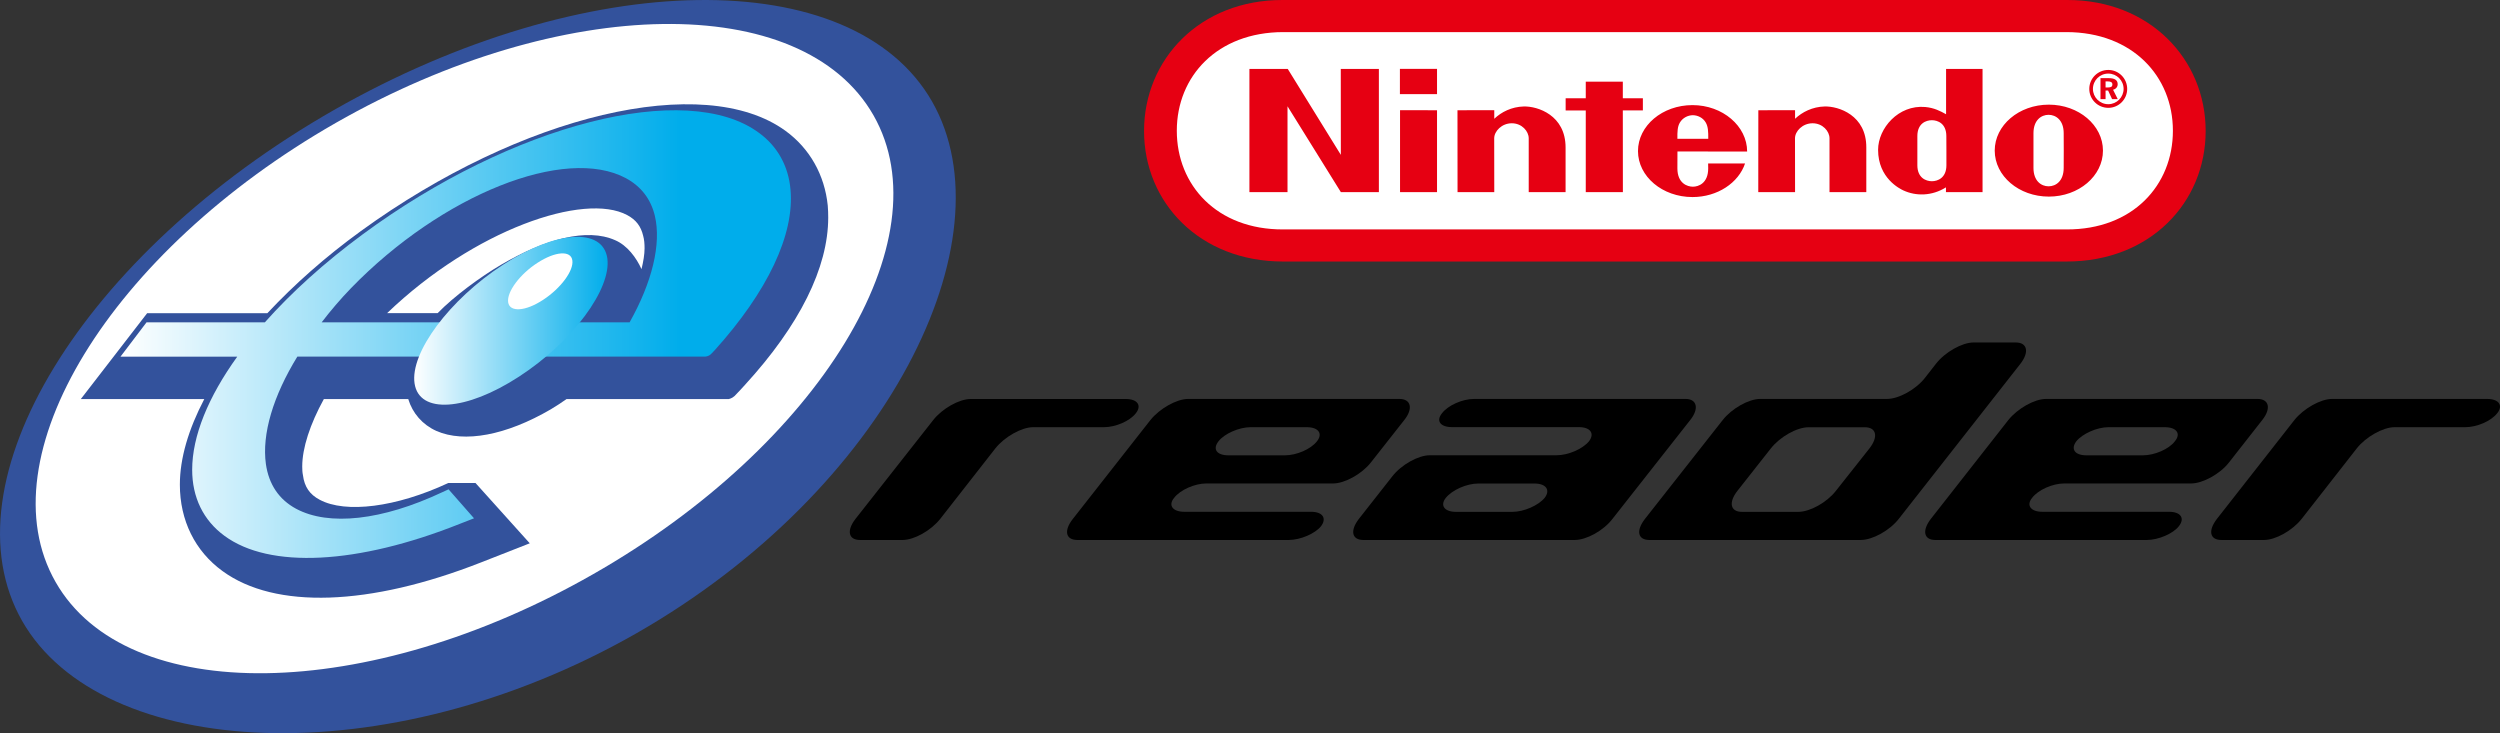 <?xml version="1.0" encoding="utf-8"?>
<!-- Generator: Adobe Illustrator 26.0.3, SVG Export Plug-In . SVG Version: 6.00 Build 0)  -->
<svg version="1.1" id="Layer_1" xmlns="http://www.w3.org/2000/svg" xmlns:xlink="http://www.w3.org/1999/xlink" x="0px" y="0px"
	 viewBox="0 0 3839 1125.9" style="enable-background:new 0 0 3839 1125.9;" xml:space="preserve">
<rect x="0" y="0" width="3839" height="1125.9" fill="#333333" stroke="none"/>
<style type="text/css">
	.st0{fill:#FFFFFF;}
	.st1{fill:#33529C;}
	.st2{fill:url(#SVGID_1_);}
	.st3{fill:url(#SVGID_00000105406296885652614260000002545278836007692975_);}
	.st4{fill:#27569C;}
	.st5{fill:#E60012;}
	.st6{fill:#00ADEB;}
	.st7{fill:url(#SVGID_00000036973008421239025920000016390416559514378386_);}
	.st8{fill:url(#SVGID_00000058551457352942610510000003041039242179916733_);}
	.st9{fill:url(#SVGID_00000081621324216052916230000016689688618391132575_);}
	.st10{fill:url(#SVGID_00000068649552427706741240000010977593850640345244_);}
	.st11{fill:url(#SVGID_00000160169028853048570070000016434296188815044532_);}
	.st12{fill:url(#SVGID_00000078003491667863262120000005406840622384401309_);}
	.st13{fill:url(#SVGID_00000101105050005778260320000008632677657938799277_);}
	.st14{fill:url(#SVGID_00000103958945296942253350000013625207493202509444_);}
	.st15{fill:url(#SVGID_00000003785967387728921020000000464425776257741493_);}
	.st16{fill:url(#SVGID_00000078003937424461920520000006141006777493929642_);}
	.st17{fill:url(#SVGID_00000153672188841598192980000010661837657955418814_);}
	.st18{fill:url(#SVGID_00000139272573521036827000000004300272032221946804_);}
</style>
<g>
	<path class="st0" d="M3177.1,376.5H1966.5c-98.2,0-177.7-79.6-177.7-177.7l0,0c0-98.2,79.6-177.7,177.7-177.7h1210.6
		c98.2,0,177.7,79.6,177.7,177.7l0,0C3354.9,297,3275.3,376.5,3177.1,376.5z"/>
	<g>
		<g>
			<g>
				<path class="st1" d="M976.7,972.8c-385.9,220-821.4,193.4-942.7-19.3c-121.4-213.1,92.8-564,478.5-784.4
					c386-220.2,796.9-226.1,918.8-13.2C1552.6,368.4,1362.6,752.4,976.7,972.8"/>
				<path class="st0" d="M911,881.6c-346.7,198.1-716.4,203.6-825.6,12.2C-24,702.5,168.9,387,515.5,188.8
					C862.1-9.1,1231.9-14.5,1341.3,177C1450.5,368.2,1257.9,683.7,911,881.6"/>
				<path class="st1" d="M985.1,413.3c-7.9-17.5-21.8-36.5-40.6-44.5c-42.9-19.1-106.7-2.2-175.3,37.9
					c-30.8,18.1-71.9,48.1-97.2,74.2c-29,0-54.7,0-77.6,0c134-128.5,303-186.1,368.9-150.5c13.4,7.2,20.9,17.1,24.3,31.5
					c1.7,5.9,2.2,12.5,2.2,19.3C989.8,390.8,987.9,401.7,985.1,413.3 M1271.1,315.7L1271.1,315.7c-4.7-46.8-27.5-87.6-64.9-114.8
					c-125.5-91.2-405.5-25-652,153.9c-54.7,39.7-102.4,82.1-143.6,126.1c-27.9,0-184.6,0-184.6,0L124.1,612.8c0,0,93.8,0,189.6,0
					c-24.3,46.5-37.5,91-37.5,131.4c0,54.9,23.2,102.1,65.6,132.8c80.6,58.8,225.4,54,397-13.4l74.7-29.3l-83.3-92.6h-41.8
					c-80.1,37.4-157.8,47-197.5,25.7c-15.2-8-23.4-19.7-25.7-37.7c-0.9-4.3-1.1-8.6-1.1-13.2c0-28.6,12-65.1,33.2-103.7
					c10.9,0,61.7,0,129.6,0c6.6,21.7,21.7,39.3,43.3,49c42.8,18.7,106.9,6.8,175.5-33.2c7.9-4.8,16.2-10,24.3-15.8
					c132.5,0,249.2,0,249.2,0s5-1.1,8.7-4.6c4.5-4.3,15.9-17,15.9-17c84-91.7,128-180.2,128-257.2
					C1271.8,328,1271.6,321.8,1271.1,315.7"/>
				
					<linearGradient id="SVGID_1_" gradientUnits="userSpaceOnUse" x1="-1338.522" y1="-1977.954" x2="-308.978" y2="-1977.954" gradientTransform="matrix(1 0 0 1 1523.5 2490.991)">
					<stop  offset="0" style="stop-color:#FFFFFF"/>
					<stop  offset="0.835" style="stop-color:#00ADEB"/>
				</linearGradient>
				<path class="st2" d="M539.1,442.4c139.4-143.5,328.8-219.2,422.4-168.6c22.9,12.5,37.9,31.8,44.1,57.6
					c10.2,43.1-4.1,101.9-38.8,163.6H493.9C507.5,477.3,522.5,459.6,539.1,442.4 M1213.9,291c-3.2-36.1-20-66.3-48.4-87
					c-111-82.1-378.6-13.8-608.6,155.9c-59,43.5-109.4,89.2-150.2,135.1H225l-40,52.7h179.3c-44.5,61.8-69.2,121.9-69.2,173.7
					c0,42.4,17.2,77.6,49.3,101.2c69.2,51.3,204.5,44.5,362-18.3l21.5-8.4l-39.1-44.5l-10,4.6c-91.9,43.2-173.8,52.3-224.2,25.2
					c-26.1-14.1-41.8-37.2-46.3-68.6c-6.4-46.1,11.2-104.6,48.3-165h625.8c0,0,5.9,0.2,10.4-4.9c4.6-4.8,4.6-4.8,4.6-4.8
					C1178.8,447.6,1220.3,360,1213.9,291"/>
				
					<linearGradient id="SVGID_00000051371904428489069990000016248886848302007742_" gradientUnits="userSpaceOnUse" x1="-887.486" y1="-1998.42" x2="-590.414" y2="-1998.42" gradientTransform="matrix(1 0 0 1 1523.5 2490.991)">
					<stop  offset="0" style="stop-color:#FFFFFF"/>
					<stop  offset="1" style="stop-color:#00ADEB"/>
				</linearGradient>
				<path style="fill:url(#SVGID_00000051371904428489069990000016248886848302007742_);" d="M932.6,396.5
					c6.7,47.3-53.7,128.7-135.5,181.8c-81.5,53.1-153.4,57.9-160.5,10.5c-7.1-47.2,53.6-128.7,135.3-181.9
					C853.5,353.7,925.4,348.9,932.6,396.5"/>
				<path class="st0" d="M878.9,399.9c2.3,15.7-17.8,42.9-45,60.6c-27.1,17.8-51.3,19.3-53.6,3.6c-2.2-15.8,17.9-43.1,45.2-60.6
					C852.8,385.8,876.8,384.2,878.9,399.9"/>
				<path d="M1695.1,656h-108.7c-17.5,0-43.9,14.8-57.9,32.5l-84.7,108.3c-14.3,18-40,32.4-57.9,32.4h-65.1
					c-18,0-21.1-14.3-7.1-32.4L1433,645.1c13.6-17.4,39.6-32.4,57.6-32.4h238.1c18.1,0,25,10,15.4,22
					C1734.9,646.7,1713,656,1695.1,656"/>
				<path d="M2006.8,656h-86.5c-17.5,0-40.4,10-49.3,21.8c-9.3,12-2.5,21.4,15.4,21.4h86.7c18,0,39.8-9.5,49.1-21.4
					C2031.8,666,2024.7,656,2006.8,656 M1978.9,829.2h-324.4c-18.1,0-21.3-14.3-7-32.4L1766.6,645c13.9-17.4,40.1-32.4,57.9-32.4
					h324.4c18,0,21.4,15,7.5,32.4l-51.3,65.2c-14.1,17.9-40.4,32.2-57.9,32.2h-194.8c-17.9,0-40.2,10-49.3,22
					c-9.7,11.4-2.5,21.5,15.5,21.5h194.7c17.9,0,24.3,10,15.4,22C2019.7,819.4,1996.8,829.2,1978.9,829.2"/>
				<path d="M2356.4,742.5h-86.3c-18,0-40.2,10-49.9,22c-9.1,11.4-2.5,21.5,15.6,21.5h86.7c17.8,0,40-10,49.5-21.5
					C2381.1,752.6,2374.3,742.5,2356.4,742.5 M2418.1,829.2h-324.4c-17.9,0-20.9-14.3-7-32.4l51.3-65.3
					c13.9-17.9,39.9-32.4,57.5-32.4h194.6c18,0,39.9-9.5,49.9-21.4c9.1-11.8,2.5-21.8-15.5-21.8h-194.7c-17.7,0-25.2-9.3-15.5-21.3
					c9.1-12,31.2-22,49.3-22h324.8c17.5,0,21.1,15,7.1,32.4l-119.4,151.8C2462.3,814.9,2436.2,829.2,2418.1,829.2"/>
				<path d="M2870.7,688.6c13.9-17.7,10.9-32.5-7-32.5h-86.5c-18.1,0-44,14.8-57.9,32.5l-51.2,65c-14.1,17.9-11,32.4,6.8,32.4h86.5
					c18.1,0,44-14.5,57.9-32.4L2870.7,688.6 M2857.3,829.2h-324.4c-18.1,0-20.9-14.3-6.9-32.4L2645.4,645
					c13.6-17.4,39.7-32.4,57.5-32.4h194.7c18.1,0,44.2-14.3,58.4-32.4l16.7-21.4c13.9-18,40.2-32.9,58-32.9h64.7
					c17.9,0,21.1,14.9,7,32.9l-186.6,237.9C2901.6,814.9,2875.2,829.2,2857.3,829.2"/>
				<path d="M3324.3,656h-86.7c-17.3,0-39.9,10-49.3,21.8c-8.9,12-2.1,21.4,15.7,21.4h86.6c17.9,0,40-9.5,49-21.4
					C3349.6,666,3342.4,656,3324.3,656 M3296.5,829.2H2972c-17.8,0-20.9-14.3-7-32.4L3084,645c13.9-17.4,39.9-32.4,57.9-32.4h324.8
					c17.9,0,21.1,15,7.2,32.4l-51.1,65.2c-13.9,17.9-40.6,32.2-57.9,32.2h-195c-18.1,0-40.2,10-49.3,22
					c-9.5,11.4-2.3,21.5,15.5,21.5h194.7c18,0,24.6,10,15.2,22C3337.2,819.4,3314.5,829.2,3296.5,829.2"/>
				<path d="M3785.5,656H3677c-17.5,0-44,14.8-57.9,32.5l-84.7,108.3c-14.3,18-40,32.4-57.9,32.4h-65.2c-18.1,0-20.9-14.3-7-32.4
					l119-151.8c13.9-17.4,40-32.4,57.9-32.4h238c18,0,25.2,10,15.5,22C3825.2,646.7,3803.6,656,3785.5,656"/>
			</g>
			<g>
				<path class="st5" d="M2059,237.8l-81.5-131.9h-58.9V295h58.5V163.2L2059,295h58.4V105.9h-58.5L2059,237.8z M2522.8,169.6v-18.7
					H2492v-25.5h-56.9v25.5h-30.9v18.7h30.9V295h57l-0.1-125.5h30.8V169.6z M2149.9,295h56.8V169.3l-56.8-0.1V295z M2149.7,144.5h57
					v-38.7h-57V144.5z M3146.2,160.7c-45.9,0-83.1,31.6-83.1,70.6s37.2,70.6,83.1,70.6c45.9,0,83.1-31.6,83.1-70.6
					S3192.1,160.7,3146.2,160.7 M3169,257.8c0,20-11.8,28.3-23.2,28.3s-23.2-8.3-23.2-28.3v-27.1c0,0,0-18.6,0-26.2
					c0-19.9,11.9-28.2,23.2-28.2s23.2,8.3,23.2,28.2c0,7.6,0,21.7,0.1,26.7C3169.1,231.5,3169,250.2,3169,257.8 M2988.5,175.5
					c-9.1-5.1-18.7-10-32.2-11.2c-41-3.6-72.3,32.6-72.3,65.8c0,43.7,33.7,59.9,38.8,62.3c19.2,8.9,43.7,8.9,65.4-4.7
					c0,1.2,0,7.3,0,7.3h56.2V105.9h-56v69.6L2988.5,175.5L2988.5,175.5z M2988.9,231.5v22.3c0,19.4-13.4,24.5-22.3,24.5
					c-9,0-22.3-5.1-22.3-24.5v-22.4V209c0-19.5,13.3-24.4,22.3-24.4c8.8,0,22.2,4.9,22.2,24.4
					C2988.9,215.7,2988.9,231.5,2988.9,231.5 M2339.9,163.5c-18.8,0.5-34.5,8.6-45.3,18.9c-0.1-3.1,0-13.2,0-13.2l-56.5,0.1
					l0.1,125.7h56.4c0,0-0.1-77.2-0.1-82.6c0-10.9,11.6-23.1,27-23.1c15.5,0,26,12.2,26,23.1V295h56.6c0,0-0.1-59.5,0-68.4
					C2404.2,176.8,2361.1,162.9,2339.9,163.5 M2801.9,163.5c-18.8,0.5-34.5,8.6-45.4,18.9c-0.1-3.1,0-13.2,0-13.2l-56.4,0.1
					L2700,295h56.5c0,0-0.1-77.2-0.1-82.6c0-10.9,11.6-23.1,27-23.1c15.5,0,26,12.2,26,23.1V295h56.5c0,0-0.1-59.5,0-68.4
					C2866.2,176.8,2823.1,162.9,2801.9,163.5 M2682.9,232.7c0-39-37.6-71.3-83.9-71.3c-46.2,0-83.7,31.6-83.7,70.6
					s37.5,70.6,83.7,70.6c38.4,0,70.8-21.9,80.7-51.6H2623c0,0,0.1,0.6,0.1,7.6c0,23-15.1,28.1-23.5,28.1s-23.8-5.1-23.8-28.1
					c0-6.9,0.1-26,0.1-26L2682.9,232.7 M2579.5,188.4c4.5-7.7,12.6-11.4,20-11.5c7.4,0.1,15.6,3.7,20,11.5
					c3.5,6.3,3.8,13.7,3.7,24.7h-47.4C2575.7,202.1,2575.9,194.7,2579.5,188.4 M3251.9,129.3c0-6.2-4.5-9.3-13.7-9.3h-12.7v32.2h7.8
					V139h3.9l6.1,13.2h8.7l-7.2-14.4C3249.3,136.7,3251.9,133.5,3251.9,129.3 M3237.2,134.3h-3.9V125h3.4c4.7,0,7.1,1.4,7.1,4.8
					C3243.8,133,3241.7,134.3,3237.2,134.3 M3237.5,107.4c-16.1,0-29.2,13-29.2,29.1s13.1,29.1,29.2,29.1c16,0,29-13,29-29.1
					S3253.5,107.4,3237.5,107.4 M3237.5,160c-13,0-23.6-10.5-23.6-23.5s10.5-23.5,23.6-23.5c13,0,23.5,10.6,23.5,23.5
					S3250.4,160,3237.5,160 M3174,0H1969.8c-127.4-0.3-213,91.3-213,201.1c0,109.9,85.4,200.4,213.3,200.5h1203.7
					c127.9-0.1,213.2-90.6,213.2-200.5C3387,91.3,3301.4-0.3,3174,0 M3173.4,352.3h-1203c-101.6,0.4-163.3-67.8-163.3-151.5
					s62.1-151.3,163.3-151.5h1203c101.2,0.2,163.3,67.8,163.3,151.5S3275,352.7,3173.4,352.3"/>
			</g>
		</g>
	</g>
</g>
</svg>

